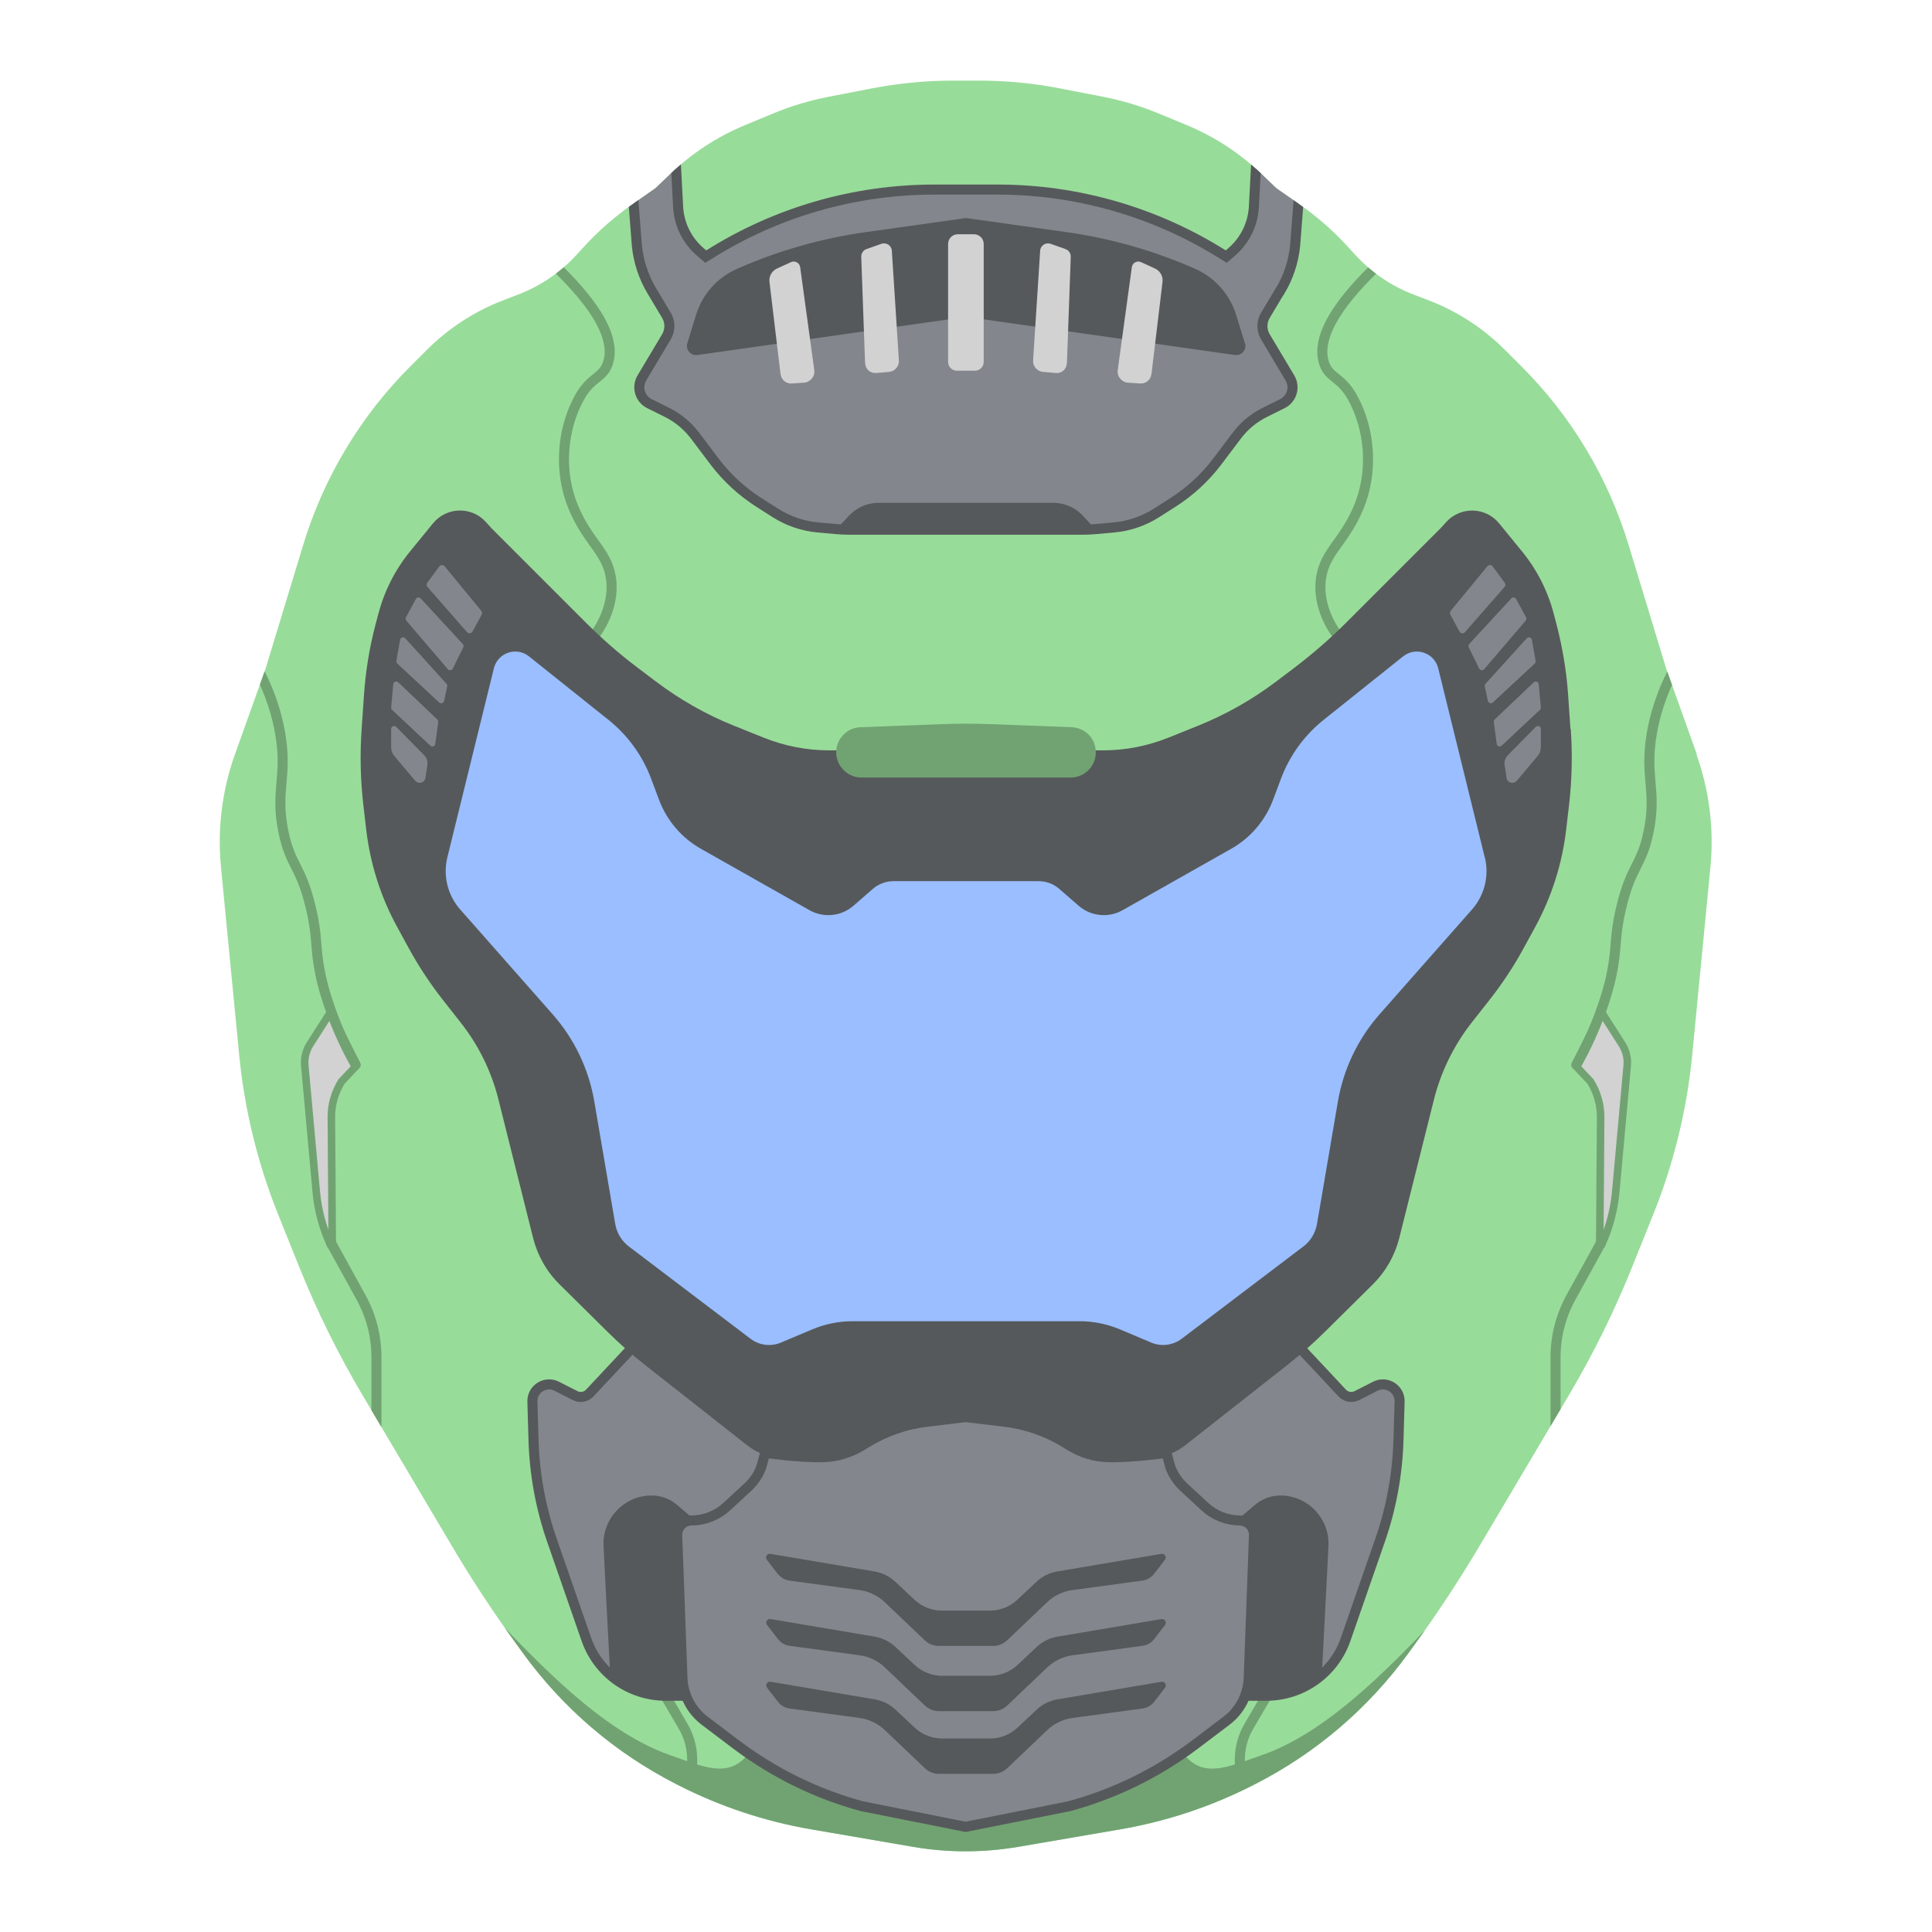 <?xml version="1.0" encoding="UTF-8"?><svg id="uuid-718c6daf-a234-46c4-9048-fd331ce8e405" xmlns="http://www.w3.org/2000/svg" width="192" height="192" xmlns:xlink="http://www.w3.org/1999/xlink" viewBox="0 0 192 192"><defs><clipPath id="uuid-31f043c9-d312-4a0b-962c-4e54994d8ea9"><path d="m168.63,74.96l-3.05-8.53-3.73-12.27c-2.03-6.7-5.69-12.79-10.63-17.73l-1.67-1.67c-2.16-2.16-4.75-3.84-7.61-4.93l-1.46-.56c-2.21-.84-4.19-2.19-5.79-3.94l-.76-.83c-1.42-1.55-3.01-2.95-4.73-4.15l-2.32-1.62c-.05-.04-.1-.08-.15-.13l-1.32-1.27c-2.16-2.09-4.7-3.75-7.48-4.9l-2.8-1.16c-1.77-.73-3.6-1.28-5.48-1.65l-4.34-.84c-2.66-.52-5.35-.77-8.06-.77h-2.52c-2.71,0-5.4.26-8.06.77l-4.34.84c-1.88.36-3.71.92-5.48,1.65l-2.8,1.16c-2.78,1.15-5.31,2.81-7.48,4.9l-1.32,1.27c-.05.04-.1.08-.15.13l-2.32,1.62c-1.72,1.21-3.31,2.6-4.73,4.15l-.76.83c-1.6,1.75-3.58,3.09-5.79,3.94l-1.46.56c-2.85,1.09-5.45,2.77-7.61,4.93l-1.67,1.67c-4.95,4.95-8.6,11.04-10.63,17.73l-3.73,12.27-3.05,8.53c-1.28,3.59-1.76,7.42-1.39,11.21l1.81,18.68c.53,5.43,1.83,10.75,3.86,15.81l2.13,5.3c1.75,4.36,3.83,8.57,6.22,12.61l8.87,14.97c2.01,3.4,4.18,6.7,6.5,9.89l.64.88c3.96,5.46,9.16,9.9,15.17,12.97l.21.11c4.17,2.13,8.64,3.62,13.26,4.41l10.13,1.74c1.72.3,3.47.44,5.21.44s3.48-.15,5.21-.44l10.13-1.74c4.62-.79,9.09-2.28,13.26-4.41l.21-.11c6.01-3.07,11.2-7.51,15.17-12.97l.64-.88c2.32-3.19,4.49-6.5,6.5-9.89l8.87-14.97c2.39-4.04,4.47-8.26,6.22-12.61l2.13-5.3c2.03-5.06,3.33-10.38,3.86-15.81l1.81-18.68c.37-3.79-.11-7.62-1.39-11.21Z" fill="none" stroke-width="0"/></clipPath></defs><g id="uuid-b153468b-9135-4a2a-8293-196986f613e3"><g id="uuid-a1dd511e-e54a-49d7-babc-2d0f83814ec3"><g clip-path="url(#uuid-31f043c9-d312-4a0b-962c-4e54994d8ea9)"><path d="m168.63,74.96l-3.05-8.53-3.73-12.27c-2.03-6.7-5.69-12.79-10.63-17.73l-1.67-1.67c-2.16-2.16-4.75-3.84-7.61-4.93l-1.46-.56c-2.21-.84-4.19-2.19-5.79-3.94l-.76-.83c-1.42-1.55-3.01-2.95-4.73-4.15l-2.32-1.62c-.05-.04-.1-.08-.15-.13l-1.32-1.27c-2.16-2.09-4.7-3.75-7.48-4.9l-2.8-1.16c-1.77-.73-3.6-1.28-5.48-1.65l-4.34-.84c-2.66-.52-5.35-.77-8.06-.77h-2.52c-2.71,0-5.4.26-8.06.77l-4.34.84c-1.88.36-3.71.92-5.48,1.65l-2.8,1.16c-2.78,1.15-5.31,2.81-7.48,4.9l-1.32,1.27c-.05.04-.1.08-.15.13l-2.32,1.62c-1.72,1.21-3.31,2.6-4.73,4.15l-.76.83c-1.6,1.75-3.58,3.09-5.79,3.94l-1.46.56c-2.85,1.09-5.45,2.77-7.61,4.93l-1.67,1.67c-4.95,4.95-8.6,11.04-10.63,17.73l-3.73,12.27-3.05,8.53c-1.28,3.59-1.76,7.42-1.39,11.21l1.81,18.68c.53,5.43,1.83,10.75,3.86,15.81l2.13,5.3c1.75,4.36,3.83,8.57,6.22,12.61l8.87,14.97c2.01,3.4,4.18,6.7,6.5,9.89l.64.88c3.96,5.46,9.16,9.9,15.17,12.97l.21.11c4.17,2.13,8.64,3.62,13.26,4.41l10.13,1.74c1.72.3,3.47.44,5.21.44s3.48-.15,5.21-.44l10.13-1.74c4.62-.79,9.09-2.28,13.26-4.41l.21-.11c6.01-3.07,11.2-7.51,15.17-12.97l.64-.88c2.32-3.19,4.49-6.5,6.5-9.89l8.87-14.97c2.39-4.04,4.47-8.26,6.22-12.61l2.13-5.3c2.03-5.06,3.33-10.38,3.86-15.81l1.81-18.68c.37-3.79-.11-7.62-1.39-11.21Z" fill="#98dc9a" stroke-width="0"/><path d="m156.52,105.84l2.63-5.26,2.04,3.19c.4.63.59,1.38.52,2.13l-1.14,12.55c-.17,1.84-.65,3.63-1.43,5.3h-.16s.09-12.76.09-12.76c0-1.25-.36-2.47-1.02-3.52l-1.52-1.61Z" fill="#d2d2d2" stroke="#71a372" stroke-linecap="round" stroke-linejoin="round" stroke-width=".75"/><path d="m132.87,63.07c-.83-1.1-1.77-3.04-1.64-5.1.2-3.07,2.25-3.85,3.8-7.57,1.47-3.53,1.14-7.8-.67-10.99-1.1-1.94-2.25-1.84-2.75-3.25-1.03-2.91,2.06-6.77,5.58-10.07" fill="none" stroke="#71a372" stroke-miterlimit="10" stroke-width="1"/><path d="m123.41,176.62l-.11-.64c-.25-1.52.03-3.09.81-4.42l2.46-4.21" fill="none" stroke="#71a372" stroke-miterlimit="10" stroke-width="1"/><path d="m166.41,66.45c-.73,1.34-1.75,3.55-2.25,6.41-.76,4.39.53,5.64-.33,9.82-.71,3.44-1.74,3.31-2.75,7.66-.69,3-.35,3.69-.92,6.49-.4,2.01-1.55,5.53-3.47,8.93" fill="none" stroke="#71a372" stroke-linecap="round" stroke-linejoin="round" stroke-width="1"/><path d="m159.12,123.49l-3,5.44c-1,1.82-1.53,3.86-1.53,5.94v8.4" fill="none" stroke="#71a372" stroke-linecap="round" stroke-linejoin="round" stroke-width="1"/><path d="m35.48,105.84l-2.63-5.26-2.04,3.19c-.4.63-.59,1.38-.52,2.13l1.14,12.55c.17,1.84.65,3.63,1.43,5.3h.16s-.09-12.76-.09-12.76c0-1.25.36-2.47,1.02-3.52l1.52-1.61Z" fill="#d2d2d2" stroke="#71a372" stroke-linecap="round" stroke-linejoin="round" stroke-width=".75"/><path d="m59.13,63.07c.83-1.1,1.77-3.04,1.64-5.1-.2-3.07-2.25-3.85-3.8-7.57-1.47-3.53-1.14-7.8.67-10.99,1.1-1.94,2.25-1.84,2.75-3.25,1.03-2.91-2.06-6.77-5.58-10.07" fill="none" stroke="#71a372" stroke-miterlimit="10" stroke-width="1"/><path d="m68.59,176.62l.11-.64c.25-1.52-.03-3.09-.81-4.42l-2.46-4.21" fill="none" stroke="#71a372" stroke-miterlimit="10" stroke-width="1"/><path d="m25.59,66.45c.73,1.34,1.75,3.55,2.25,6.41.76,4.39-.53,5.64.33,9.82.71,3.44,1.74,3.31,2.75,7.66.69,3,.35,3.69.92,6.49.4,2.01,1.55,5.53,3.47,8.93" fill="none" stroke="#71a372" stroke-linecap="round" stroke-linejoin="round" stroke-width="1"/><path d="m32.88,123.49l3,5.44c1,1.82,1.53,3.86,1.53,5.94v8.4" fill="none" stroke="#71a372" stroke-linecap="round" stroke-linejoin="round" stroke-width="1"/><path d="m125.35,174.44c-3.27,1.13-6.19,2.63-8.13-.79h-42.45c-1.94,3.42-4.86,1.91-8.13.79-7.87-2.71-15.33-11.58-21-17.44l8.91,20.06,41.45,9.07,41.45-9.07,8.91-20.06c-5.67,5.86-13.13,14.73-21,17.44Z" fill="#71a372" stroke-width="0"/><path d="m123.13,168.52h2.72c3.55,0,6.72-2.25,7.88-5.61l3.43-9.87c1.11-3.2,1.72-6.55,1.82-9.94l.11-3.81c.04-1.26-1.29-2.1-2.41-1.53l-1.85.94c-.48.24-1.07.14-1.44-.26l-5.09-5.44-14.7,11.93,9.54,23.58Z" fill="#83868c" stroke="#56595b" stroke-miterlimit="10" stroke-width="1"/><path d="m131.35,166.63l.47-9.01.2-3.97c.13-2.69-1.97-4.96-4.66-5.03h0c-.97-.03-1.92.31-2.66.95l-2.53,2.15,1.33,17.01,4.02-.44,3.83-1.64Z" fill="#56595b" stroke-width="0"/><path d="m68.87,168.52h-2.72c-3.55,0-6.72-2.25-7.88-5.61l-3.43-9.87c-1.11-3.2-1.72-6.55-1.82-9.94l-.11-3.81c-.04-1.26,1.29-2.1,2.41-1.53l1.85.94c.48.24,1.07.14,1.44-.26l5.09-5.44,14.7,11.93-9.54,23.58Z" fill="#83868c" stroke="#56595b" stroke-miterlimit="10" stroke-width="1"/><path d="m60.65,166.63l-.47-9.01-.2-3.97c-.13-2.69,1.97-4.96,4.66-5.03h0c.97-.03,1.92.31,2.66.95l2.53,2.15-1.33,17.01-4.02-.44-3.83-1.64Z" fill="#56595b" stroke-width="0"/><path d="m123.23,151.1c-1.29,0-2.54-.49-3.49-1.37l-2.12-1.96c-.59-.55-1.04-1.23-1.32-1.99l-.38-1.4s-3.34.49-5.8.43c-1.35-.03-2.68-.44-3.83-1.16l-.38-.23c-1.86-1.16-3.95-1.89-6.13-2.14l-3.8-.45-3.8.45c-2.18.25-4.27.99-6.13,2.14l-.38.23c-1.15.71-2.47,1.12-3.83,1.16-2.46.06-5.8-.43-5.8-.43l-.38,1.4c-.27.76-.73,1.44-1.32,1.99l-2.12,1.96c-.95.88-2.2,1.37-3.49,1.37-.81,0-1.46.67-1.43,1.48l.52,14.16c.06,1.69.88,3.26,2.22,4.27l3.12,2.36c3.74,2.82,7.98,4.91,12.5,6.13l10.3,2.05,10.3-2.05c4.52-1.23,8.76-3.31,12.5-6.13l3.12-2.36c1.35-1.02,2.16-2.59,2.22-4.27l.52-14.16c.03-.81-.62-1.48-1.43-1.48Z" fill="#83868c" stroke="#56595b" stroke-miterlimit="10" stroke-width="1"/><path d="m115.44,160.9l-10.35,1.75c-.77.13-1.49.48-2.06,1.02l-1.92,1.8c-.74.69-1.71,1.07-2.72,1.07h-4.76c-1.01,0-1.98-.38-2.72-1.07l-1.92-1.8c-.57-.53-1.29-.89-2.06-1.02l-10.35-1.75c-.33-.06-.56.32-.35.59l1.09,1.41c.28.36.69.6,1.15.66l6.96.94c.94.13,1.82.55,2.51,1.21l3.98,3.79c.37.35.86.55,1.37.55h5.43c.51,0,1-.2,1.37-.55l3.98-3.79c.69-.66,1.57-1.08,2.51-1.21l6.96-.94c.46-.06.87-.3,1.15-.66l1.09-1.41c.2-.26-.02-.64-.35-.59Z" fill="#56595b" stroke-width="0"/><path d="m77.31,156.42c.28.36.69.6,1.15.66l6.96.94c.94.13,1.82.55,2.51,1.21l3.98,3.79c.37.35.86.55,1.37.55h5.43c.51,0,1-.2,1.37-.55l3.98-3.79c.69-.66,1.57-1.08,2.51-1.21l6.96-.94c.46-.06.87-.3,1.15-.66l1.09-1.41c.2-.26-.02-.64-.35-.59l-10.35,1.75c-.77.13-1.49.48-2.06,1.02l-1.92,1.8c-.74.69-1.71,1.07-2.72,1.07h-4.76c-1.01,0-1.98-.38-2.72-1.07l-1.92-1.8c-.57-.53-1.29-.89-2.06-1.02l-10.35-1.75c-.33-.06-.56.32-.35.59l1.09,1.41Z" fill="#56595b" stroke-width="0"/><path d="m115.44,167.13l-10.35,1.75c-.77.13-1.49.48-2.06,1.02l-1.92,1.8c-.74.69-1.71,1.07-2.72,1.07h-4.76c-1.01,0-1.98-.38-2.72-1.07l-1.92-1.8c-.57-.53-1.29-.89-2.06-1.02l-10.35-1.75c-.33-.06-.56.32-.35.59l1.09,1.41c.28.36.69.6,1.15.66l6.96.94c.94.13,1.82.55,2.51,1.21l3.98,3.79c.37.35.86.55,1.37.55h5.43c.51,0,1-.2,1.37-.55l3.98-3.79c.69-.66,1.57-1.08,2.51-1.21l6.96-.94c.46-.06.87-.3,1.15-.66l1.09-1.41c.2-.26-.02-.64-.35-.59Z" fill="#56595b" stroke-width="0"/><path d="m127.21,28.93c.83-1.38,1.34-2.93,1.5-4.53l.5-6.47-4.33-2.5-.27,5.11c-.09,1.73-.89,3.36-2.2,4.49l-.55.47-.26-.16c-6.72-4.24-14.5-6.5-22.45-6.5h-6.3c-7.95,0-15.73,2.25-22.45,6.5l-.26.16-.55-.47c-1.32-1.13-2.11-2.75-2.2-4.49l-.27-5.11-4.33,2.5.5,6.47c.16,1.6.67,3.15,1.5,4.53l1.44,2.41c.39.65.39,1.47,0,2.13l-2.44,4.09c-.54.9-.2,2.08.74,2.55l1.77.88c1.08.54,2.03,1.33,2.76,2.29l1.93,2.56c1.23,1.63,2.75,3.03,4.47,4.12l1.6,1.02c1.28.81,2.74,1.31,4.25,1.44l1.88.17c.38.03.75.05,1.13.05h23.34c.38,0,.75-.02,1.13-.05l1.88-.17c1.51-.13,2.97-.63,4.25-1.44l1.6-1.02c1.73-1.1,3.24-2.49,4.47-4.12l1.93-2.56c.73-.97,1.68-1.75,2.76-2.29l1.77-.88c.94-.47,1.28-1.64.74-2.55l-2.44-4.09c-.39-.65-.39-1.47,0-2.13l1.44-2.41Z" fill="#83868c" stroke="#56595b" stroke-miterlimit="10" stroke-width="1"/><path d="m123.71,34.1l-.86-2.8c-.63-2.04-2.11-3.71-4.07-4.58-4.1-1.81-8.42-3.04-12.85-3.66l-9.92-1.39-9.92,1.39c-4.43.62-8.76,1.85-12.85,3.66-1.96.86-3.44,2.53-4.07,4.58l-.86,2.8c-.2.65.34,1.28,1.01,1.18l26.7-3.79,26.7,3.79c.67.09,1.21-.54,1.01-1.18Z" fill="#56595b" stroke-width="0"/><path d="m107.6,51.23c-.76-.8-1.81-1.26-2.92-1.26h-17.37c-1.1,0-2.16.45-2.92,1.26l-1.05,1.12h25.3l-1.05-1.12Z" fill="#56595b" stroke-width="0"/><path d="m114.43,37.2l1.1-9.19c.07-.55-.23-1.08-.74-1.32l-1.4-.64c-.39-.18-.85.07-.91.5l-1.4,10.22c-.09.64.39,1.22,1.03,1.26l1.21.08c.55.04,1.04-.37,1.1-.91Z" fill="#d2d2d2" stroke-width="0"/><path d="m106.03,36.1l.38-10.58c.01-.35-.2-.66-.53-.77l-1.47-.52c-.49-.17-1.01.17-1.04.69l-.7,10.89c-.04.59.4,1.1.99,1.15l1.28.11c.57.05,1.06-.39,1.08-.96Z" fill="#d2d2d2" stroke-width="0"/><path d="m77.57,37.2l-1.1-9.19c-.07-.55.23-1.08.74-1.32l1.4-.64c.39-.18.85.07.91.5l1.4,10.22c.09.64-.39,1.22-1.03,1.26l-1.21.08c-.55.04-1.04-.37-1.1-.91Z" fill="#d2d2d2" stroke-width="0"/><path d="m85.97,36.1l-.38-10.58c-.01-.35.2-.66.53-.77l1.47-.52c.49-.17,1.01.17,1.04.69l.7,10.89c.04.59-.4,1.1-.99,1.15l-1.28.11c-.57.05-1.06-.39-1.08-.96Z" fill="#d2d2d2" stroke-width="0"/><path d="m96.8,23.28h-1.61c-.54,0-.97.43-.97.97v11.72c0,.48.39.87.87.87h1.8c.48,0,.87-.39.87-.87v-11.72c0-.54-.43-.97-.97-.97Z" fill="#d2d2d2" stroke-width="0"/><path d="m156.07,72.43l-.23-3.34c-.16-2.36-.55-4.7-1.14-6.99l-.29-1.1c-.59-2.27-1.67-4.39-3.16-6.21l-2.27-2.78c-1.34-1.64-3.82-1.7-5.25-.14l-.54.6-9.4,9.4c-1.61,1.61-3.33,3.1-5.14,4.48l-1.84,1.39c-2.38,1.8-4.99,3.27-7.76,4.39l-2.94,1.18c-2.07.83-4.27,1.26-6.5,1.26h-27.21c-2.23,0-4.43-.43-6.5-1.26l-2.94-1.18c-2.77-1.11-5.37-2.59-7.76-4.39l-1.84-1.39c-1.82-1.37-3.53-2.87-5.14-4.48l-9.4-9.4-.54-.6c-1.42-1.57-3.91-1.5-5.25.14l-2.27,2.78c-1.49,1.82-2.56,3.94-3.16,6.21l-.29,1.1c-.6,2.29-.98,4.63-1.14,6.99l-.23,3.34c-.18,2.56-.12,5.13.18,7.67l.28,2.39c.4,3.37,1.43,6.63,3.06,9.61l1.14,2.09c.99,1.81,2.12,3.53,3.39,5.15l1.8,2.29c1.78,2.26,3.06,4.87,3.75,7.66l3.44,13.74c.44,1.74,1.34,3.34,2.62,4.6l4.78,4.73c1.17,1.16,2.41,2.25,3.7,3.27l10.21,8.03c.97.77,2.17,1.18,3.41,1.18h4.75c.98,0,1.94-.27,2.78-.78l2.66-1.63c1.07-.66,2.29-1.03,3.55-1.07l4.58-.18,4.58.18c1.26.05,2.48.42,3.55,1.07l2.66,1.63c.84.51,1.8.78,2.78.78h4.75c1.24,0,2.44-.42,3.41-1.18l10.21-8.03c1.29-1.02,2.53-2.11,3.7-3.27l4.78-4.73c1.28-1.27,2.18-2.86,2.62-4.6l3.44-13.74c.7-2.79,1.98-5.4,3.75-7.66l1.8-2.29c1.27-1.62,2.41-3.34,3.39-5.15l1.14-2.09c1.62-2.98,2.66-6.24,3.06-9.61l.28-2.39c.3-2.55.36-5.11.18-7.67Z" fill="#56595b" stroke-width="0"/><path d="m147.55,85.19l-4.62-18.77c-.38-1.55-2.24-2.19-3.49-1.19l-7.9,6.31c-1.9,1.52-3.36,3.52-4.22,5.8l-.81,2.16c-.78,2.06-2.25,3.78-4.17,4.86l-10.77,6.09c-1.41.8-3.17.62-4.39-.45l-1.92-1.67c-.56-.49-1.29-.76-2.04-.76h-14.43c-.75,0-1.47.27-2.04.76l-1.92,1.67c-1.22,1.07-2.98,1.25-4.39.45l-10.77-6.09c-1.92-1.08-3.39-2.8-4.17-4.86l-.81-2.16c-.86-2.28-2.32-4.28-4.22-5.8l-7.9-6.31c-1.25-1-3.11-.36-3.49,1.19l-4.62,18.77c-.45,1.83.02,3.77,1.27,5.19l9.19,10.42c2.16,2.45,3.59,5.44,4.14,8.66l2.08,12.18c.16.92.67,1.74,1.43,2.29l12.01,9.11c.87.66,2.03.81,3.04.38l3.08-1.3c1.28-.54,2.65-.82,4.04-.82h22.54c1.39,0,2.76.28,4.04.82l3.08,1.3c1.01.43,2.17.28,3.04-.38l12.01-9.11c.76-.54,1.27-1.37,1.43-2.29l2.08-12.18c.55-3.21,1.98-6.21,4.14-8.66l9.19-10.42c1.25-1.42,1.72-3.36,1.27-5.19Z" fill="#9abeff" stroke-width="0"/><path d="m47.83,60.7l-3.64-4.42c-.14-.17-.4-.16-.53.01l-1.2,1.62c-.09.13-.09.3.02.42l3.93,4.49c.15.18.44.14.55-.06l.91-1.68c.07-.12.05-.27-.04-.37Z" fill="#83868c" stroke-width="0"/><path d="m40.35,61.33l.98-1.8c.1-.18.34-.21.48-.06l4.18,4.53c.08.09.1.23.05.34l-1.04,2.1c-.1.19-.36.23-.5.06l-4.12-4.82c-.08-.09-.09-.23-.04-.34Z" fill="#83868c" stroke-width="0"/><path d="m39.39,65.67l.37-2.08c.04-.25.35-.33.52-.15l4.09,4.51c.06.07.09.17.07.26l-.3,1.44c-.05.23-.33.32-.5.16l-4.15-3.86c-.07-.07-.11-.17-.09-.27Z" fill="#83868c" stroke-width="0"/><path d="m38.87,70.29l.21-2.29c.02-.25.32-.36.5-.19l3.88,3.69c.07.07.1.16.09.26l-.29,2.16c-.03.24-.32.35-.5.18l-3.8-3.56c-.07-.06-.1-.15-.09-.25Z" fill="#83868c" stroke-width="0"/><path d="m41.27,77.6l-2.09-2.48c-.2-.24-.31-.55-.31-.86v-1.81c0-.27.32-.4.51-.21l2.77,2.81c.26.26.38.63.32.99l-.19,1.27c-.07.49-.69.66-1.01.28Z" fill="#83868c" stroke-width="0"/><path d="m144.17,60.7l3.64-4.42c.14-.17.4-.16.53.01l1.2,1.62c.09.13.09.3-.02.42l-3.93,4.49c-.15.18-.44.14-.55-.06l-.91-1.68c-.07-.12-.05-.27.04-.37Z" fill="#83868c" stroke-width="0"/><path d="m151.65,61.33l-.98-1.8c-.1-.18-.34-.21-.48-.06l-4.18,4.53c-.08.09-.1.23-.05.34l1.04,2.1c.1.19.36.23.5.06l4.12-4.82c.08-.09.09-.23.04-.34Z" fill="#83868c" stroke-width="0"/><path d="m152.61,65.67l-.37-2.08c-.04-.25-.35-.33-.52-.15l-4.09,4.51c-.06.07-.09.17-.07.26l.3,1.44c.05.23.33.32.5.16l4.15-3.86c.07-.07.11-.17.09-.27Z" fill="#83868c" stroke-width="0"/><path d="m153.13,70.29l-.21-2.29c-.02-.25-.32-.36-.5-.19l-3.88,3.69c-.07.07-.1.16-.09.26l.29,2.16c.03.24.32.35.5.18l3.8-3.56c.07-.06.1-.15.09-.25Z" fill="#83868c" stroke-width="0"/><path d="m150.73,77.6l2.09-2.48c.2-.24.31-.55.31-.86v-1.81c0-.27-.32-.4-.51-.21l-2.77,2.81c-.26.26-.38.63-.32.99l.19,1.27c.07.49.69.66,1.01.28Z" fill="#83868c" stroke-width="0"/><path d="m106.49,72.27l-8.16-.31c-.78-.03-1.55-.04-2.33-.04h0c-.78,0-1.55.01-2.33.04l-8.16.31c-1.35.05-2.41,1.16-2.41,2.5s1.12,2.5,2.5,2.5h20.8c1.38,0,2.5-1.12,2.5-2.5s-1.06-2.45-2.41-2.5Z" fill="#71a372" stroke-width="0"/></g></g></g></svg>